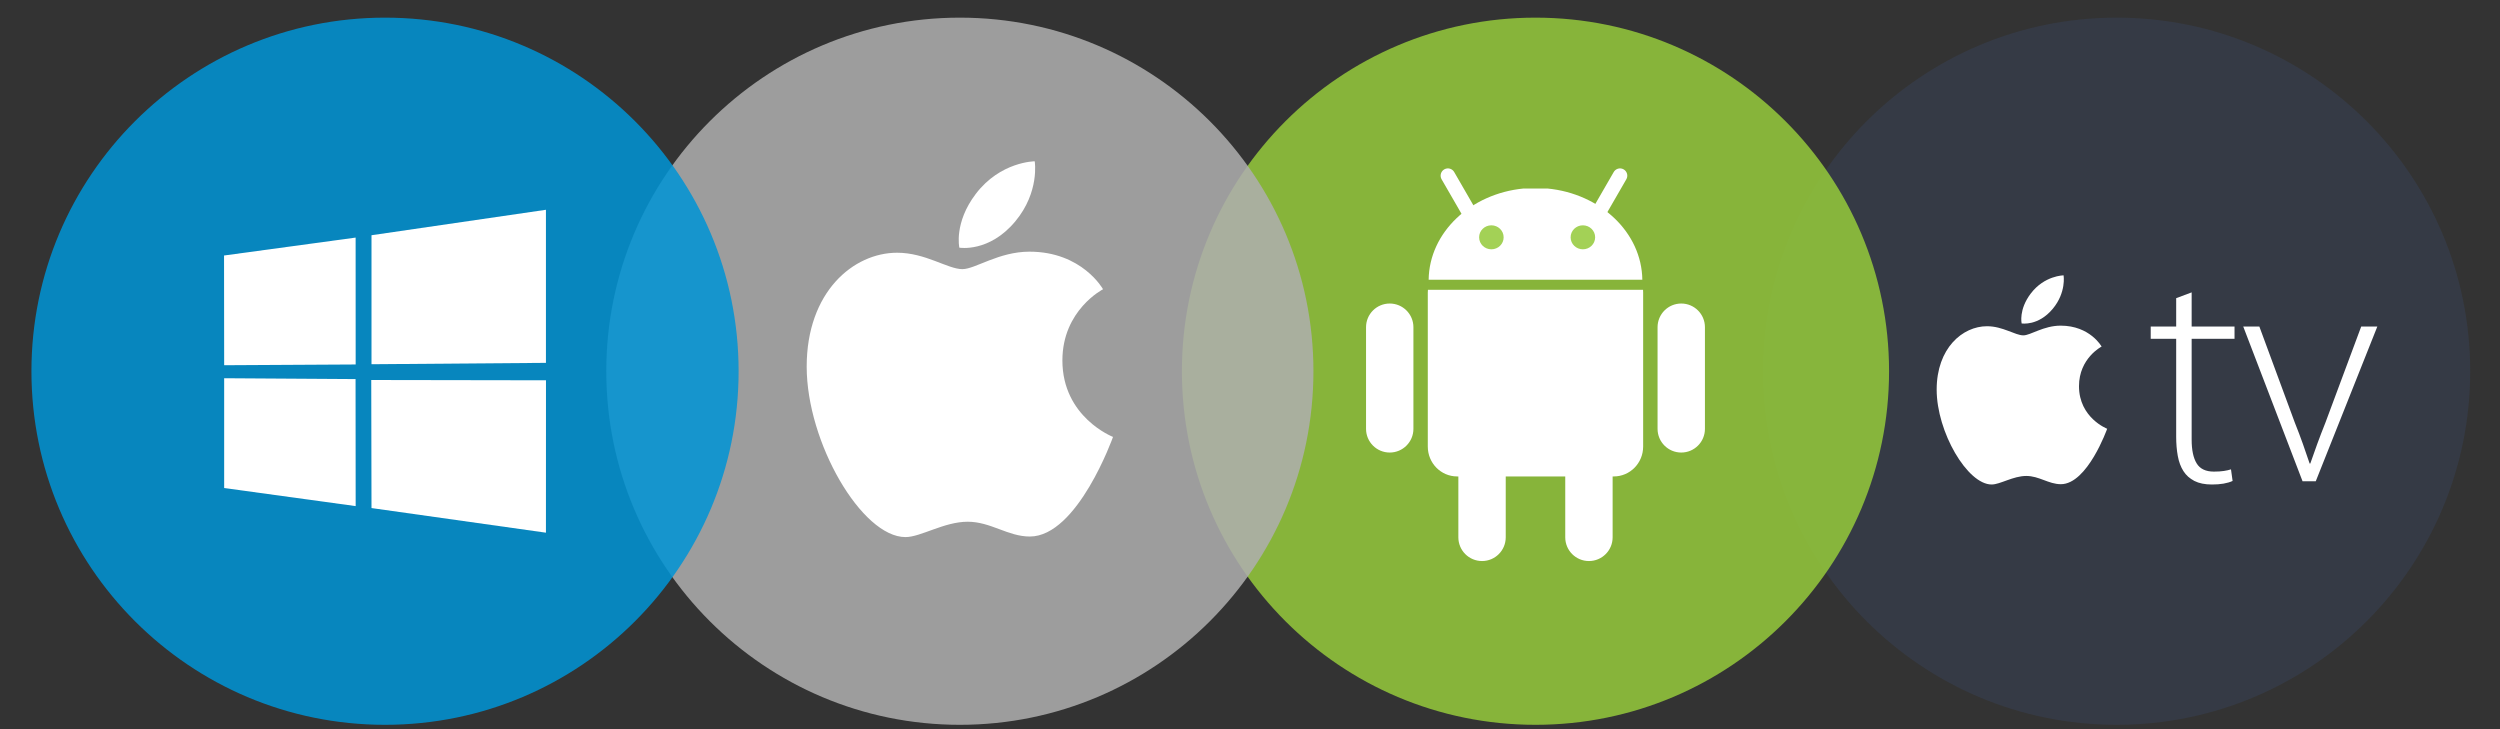 <?xml version="1.0" encoding="UTF-8" standalone="no"?>
<!-- Created with Inkscape (http://www.inkscape.org/) -->

<svg
   xmlns:dc="http://purl.org/dc/elements/1.1/"
   xmlns:cc="http://creativecommons.org/ns#"
   xmlns:rdf="http://www.w3.org/1999/02/22-rdf-syntax-ns#"
   xmlns:svg="http://www.w3.org/2000/svg"
   xmlns="http://www.w3.org/2000/svg"
   xmlns:sodipodi="http://sodipodi.sourceforge.net/DTD/sodipodi-0.dtd"
   xmlns:inkscape="http://www.inkscape.org/namespaces/inkscape"
   width="120mm"
   height="35mm"
   viewBox="0 0 120 35"
   version="1.1"
   id="svg4697"
   inkscape:version="0.92.1 r15371"
   sodipodi:docname="icons_multiplat.svg">
  <rect x="0" y="0" width="120" height="35" fill="#333333" stroke="none"/>
  <defs
     id="defs4691" />
  <sodipodi:namedview
     id="base"
     pagecolor="#ffffff"
     bordercolor="#666666"
     borderopacity="1.0"
     inkscape:pageopacity="0.0"
     inkscape:pageshadow="2"
     inkscape:zoom="0.7"
     inkscape:cx="255.01706"
     inkscape:cy="75.357453"
     inkscape:document-units="mm"
     inkscape:current-layer="layer1"
     showgrid="false"
     units="mm"
     inkscape:window-width="1440"
     inkscape:window-height="837"
     inkscape:window-x="-8"
     inkscape:window-y="-8"
     inkscape:window-maximized="1" />
  <g
     inkscape:label="Capa 1"
     inkscape:groupmode="layer"
     id="layer1"
     transform="translate(0,-262)">
    <circle
       style="opacity:1;vector-effect:none;fill:#363c48;fill-opacity:0.863;stroke:none;stroke-width:0.265;stroke-linecap:butt;stroke-linejoin:miter;stroke-miterlimit:4;stroke-dasharray:none;stroke-dashoffset:0;stroke-opacity:1"
       id="path186-8"
       cx="101.598"
       cy="279.819"
       r="16.972"
       inkscape:export-xdpi="92.216759"
       inkscape:export-ydpi="92.216759" />
    <circle
       style="opacity:1;vector-effect:none;fill:#94c83c;fill-opacity:0.863;stroke:none;stroke-width:0.265;stroke-linecap:butt;stroke-linejoin:miter;stroke-miterlimit:4;stroke-dasharray:none;stroke-dashoffset:0;stroke-opacity:1"
       id="path186-8-6"
       cx="73.703"
       cy="279.819"
       r="16.972"
       inkscape:export-xdpi="92.216759"
       inkscape:export-ydpi="92.216759" />
    <circle
       style="opacity:1;vector-effect:none;fill:#aeaeae;fill-opacity:0.863;stroke:none;stroke-width:0.265;stroke-linecap:butt;stroke-linejoin:miter;stroke-miterlimit:4;stroke-dasharray:none;stroke-dashoffset:0;stroke-opacity:1"
       id="path186-8-6-7"
       cx="46.073"
       cy="279.819"
       r="16.972"
       inkscape:export-xdpi="92.216759"
       inkscape:export-ydpi="92.216759" />
    <circle
       style="opacity:1;vector-effect:none;fill:#0093d4;fill-opacity:0.863;stroke:none;stroke-width:0.265;stroke-linecap:butt;stroke-linejoin:miter;stroke-miterlimit:4;stroke-dasharray:none;stroke-dashoffset:0;stroke-opacity:1"
       id="path186-8-6-7-1"
       cx="18.481"
       cy="279.819"
       r="16.972"
       inkscape:export-xdpi="92.216759"
       inkscape:export-ydpi="92.216759" />
    <path
       id="path903"
       d="m 46.834,271.312 c 1.185,-1.562 2.833,-1.57 2.833,-1.57 0,0 0.245,1.469 -0.932,2.883 -1.257,1.511 -2.686,1.263 -2.686,1.263 0,0 -0.268,-1.188 0.786,-2.577 z m -0.635,3.606 c 0.61,0 1.741,-0.838 3.214,-0.838 2.535,0 3.533,1.804 3.533,1.804 0,0 -1.951,0.997 -1.951,3.417 0,2.73 2.43,3.671 2.43,3.671 0,0 -1.699,4.781 -3.993,4.781 -1.054,0 -1.873,-0.71 -2.983,-0.71 -1.132,0 -2.254,0.737 -2.986,0.737 -2.095,6e-5 -4.742,-4.535 -4.742,-8.181 0,-3.587 2.24,-5.468 4.342,-5.468 1.366,0 2.426,0.788 3.136,0.788 z"
       inkscape:connector-curvature="0"
       style="fill:#ffffff;stroke-width:0.03" />
    <path
       id="path914"
       d="m 10.755,274.264 6.315,-0.86 0.002,6.091 -6.312,0.036 -0.006,-5.267 z m 6.312,5.933 0.005,6.096 -6.312,-0.868 -2.65e-4,-5.27 6.307,0.041 z m 0.765,-6.906 8.373,-1.222 v 7.348 l -8.373,0.066 v -6.193 z m 8.375,6.963 -0.002,7.315 -8.373,-1.182 -0.012,-6.147 z"
       inkscape:connector-curvature="0"
       style="fill:#ffffff;stroke-width:0.06" />
    <path
       style="fill:#ffffff;stroke-width:0.08"
       inkscape:connector-curvature="0"
       d="m 71.138,281.777 c 0.628,0 1.137,0.509 1.137,1.137 v 4.879 c 0,0.628 -0.509,1.137 -1.137,1.137 -0.628,0 -1.137,-0.509 -1.137,-1.137 v -4.879 c 0,-0.628 0.509,-1.137 1.137,-1.137 z"
       id="path925" />
    <path
       style="fill:#ffffff;stroke-width:0.08"
       inkscape:connector-curvature="0"
       d="m 68.541,275.911 c -0.004,0.043 -0.007,0.087 -0.007,0.131 v 7.392 c 0,0.795 0.629,1.435 1.41,1.435 h 7.517 c 0.781,0 1.41,-0.641 1.41,-1.435 v -7.392 c 0,-0.044 -0.002,-0.088 -0.005,-0.131 z"
       id="path927" />
    <path
       style="fill:#ffffff;stroke-width:0.08"
       inkscape:connector-curvature="0"
       d="m 76.269,281.777 c 0.628,0 1.137,0.509 1.137,1.137 v 4.879 c 0,0.628 -0.509,1.137 -1.137,1.137 -0.628,0 -1.137,-0.509 -1.137,-1.137 v -4.879 c 0,-0.628 0.509,-1.137 1.137,-1.137 z m -9.562,-5.208 c 0.628,0 1.137,0.509 1.137,1.137 v 4.879 c 0,0.628 -0.509,1.137 -1.137,1.137 -0.628,0 -1.137,-0.509 -1.137,-1.137 v -4.879 c -7.9e-5,-0.628 0.509,-1.137 1.137,-1.137 z m 13.993,0 c 0.628,0 1.137,0.509 1.137,1.137 v 4.879 c 0,0.628 -0.509,1.137 -1.137,1.137 -0.628,0 -1.137,-0.509 -1.137,-1.137 v -4.879 c 0,-0.628 0.509,-1.137 1.137,-1.137 z m -12.125,-1.143 c 0.032,-2.271 2.013,-4.132 4.557,-4.378 h 1.143 c 2.544,0.245 4.526,2.107 4.557,4.378 z"
       id="path929" />
    <path
       style="fill:#ff0000;stroke:#ffffff;stroke-width:0.698;stroke-linecap:round;stroke-linejoin:round;stroke-miterlimit:4;stroke-dasharray:none"
       inkscape:connector-curvature="0"
       d="m 69.499,270.432 1.047,1.814 m 7.215,-1.814 -1.047,1.814"
       id="path931" />
    <path
       style="fill:#94c93b;fill-opacity:0.863;stroke-width:0.08"
       inkscape:connector-curvature="0"
       d="m 72.175,273.391 c 0.001,0.317 -0.262,0.575 -0.587,0.576 -0.325,7.7e-4 -0.589,-0.256 -0.59,-0.573 v -0.003 c -7.94e-4,-0.317 0.262,-0.575 0.587,-0.576 0.325,-7.7e-4 0.589,0.256 0.59,0.573 z m 4.392,0 c 0.001,0.317 -0.262,0.575 -0.587,0.576 -0.325,7.7e-4 -0.589,-0.256 -0.59,-0.573 v -0.003 c -7.93e-4,-0.317 0.262,-0.575 0.587,-0.576 0.325,-7.7e-4 0.589,0.256 0.59,0.573 z"
       id="path933" />
    <g
       id="g981"
       transform="matrix(0.003,0,0,0.003,92.96,275.217)"
       style="fill:#ffffff">
      <path
         id="path964"
         d="M 4079.8,272.2 V 819 h 686 v 196 h -686 v 1614.4 c 0,165.1 26.6,291.4 80,379.1 53.3,87.7 145.2,131.5 276,131.5 61.9,0 115.2,-3.4 159.9,-10.3 44.7,-6.8 82.5,-15.5 113.5,-25.8 l 25.8,185.7 c -82.5,37.8 -192.6,56.8 -330.1,56.8 -113.5,0 -207.2,-19 -281.1,-56.8 -74,-37.8 -132.4,-90.2 -175.4,-157.3 -43,-67.1 -73.1,-147.8 -90.3,-242.4 -17.3,-94.5 -25.8,-196.8 -25.8,-306.9 V 1015 H 3424.8 V 819 h 407.5 V 365 Z M 5163,818.9 5730.4,2356 c 48.1,120.4 91.1,233.9 128.9,340.4 37.8,106.6 73.9,211.5 108.3,314.6 h 10.3 c 34.3,-99.7 71.3,-203.8 110.9,-312.1 39.5,-108.3 83.4,-222.6 131.5,-343 L 6792.8,818.8 h 257.9 L 6065.5,3294.6 H 5854 L 4905.1,818.9 Z"
         class="st0"
         inkscape:connector-curvature="0"
         style="fill:#ffffff" />
      <g
         id="g968"
         style="fill:#ffffff">
        <path
           id="path966"
           d="M 1505.2,291.2 C 1725.1,1.4 2030.8,0 2030.8,0 c 0,0 45.5,272.5 -173,534.9 -233.2,280.3 -498.3,234.4 -498.3,234.4 0,0 -49.8,-220.4 145.7,-478.1 z m -117.8,669 c 113.1,0 323,-155.5 596.3,-155.5 470.4,0 655.4,334.7 655.4,334.7 0,0 -361.9,185 -361.9,634 0,506.5 450.8,681 450.8,681 0,0 -315.1,887 -740.8,887 -195.5,0 -347.5,-131.8 -553.5,-131.8 -209.9,0 -418.3,136.7 -553.9,136.7 C 491.1,3346.4 0,2504.9 0,1828.6 0,1163.1 415.7,814 805.5,814 c 253.5,0 450.2,146.2 581.9,146.2 z"
           class="st0"
           inkscape:connector-curvature="0"
           style="fill:#ffffff" />
      </g>
    </g>
  </g>
</svg>
